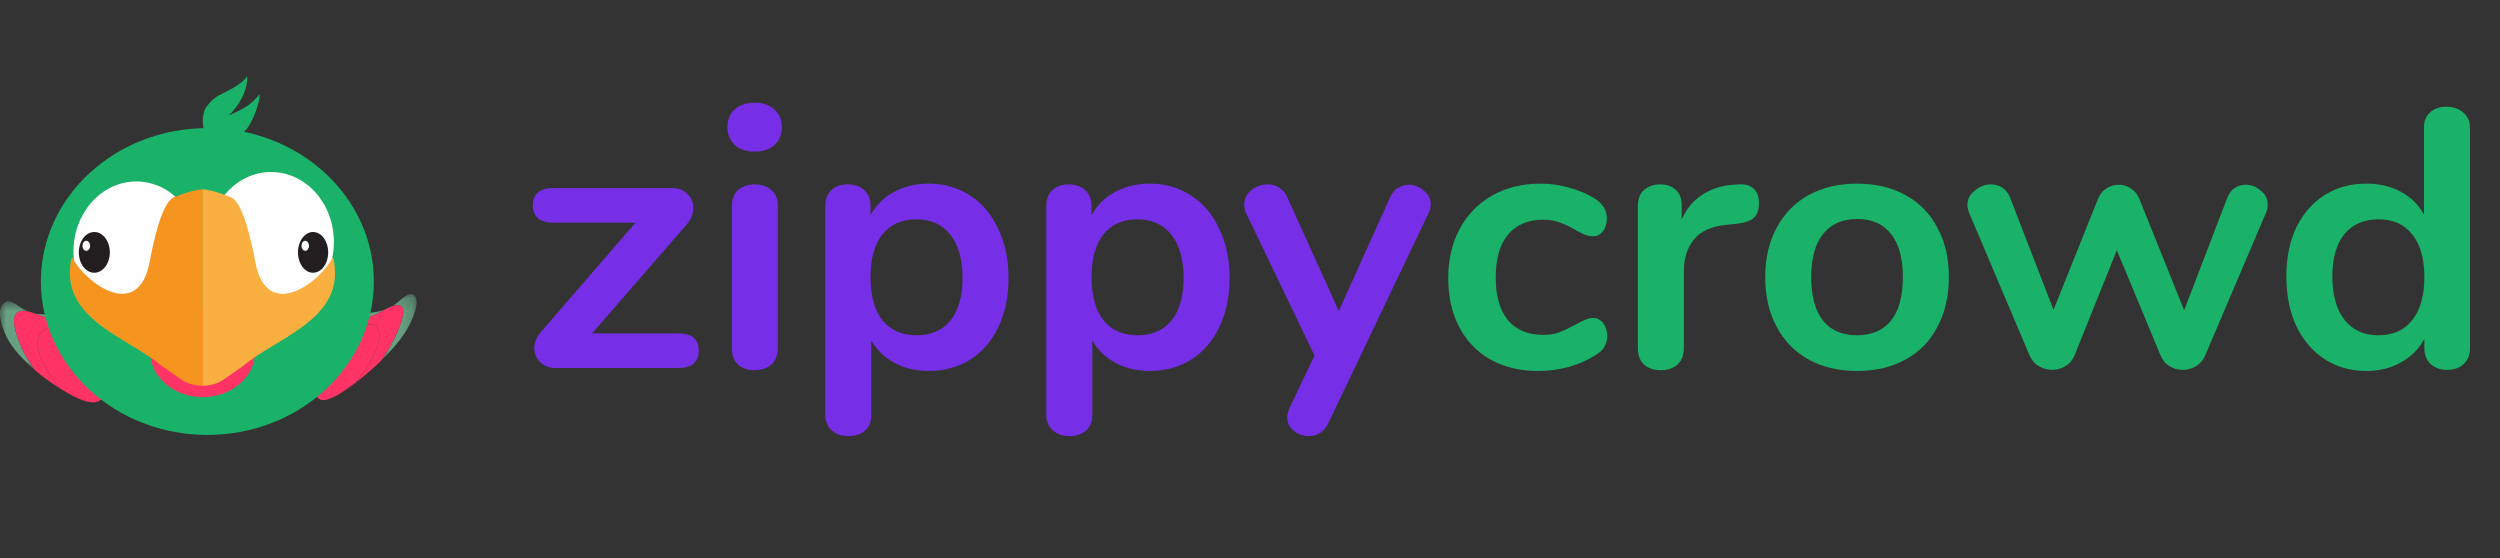 <svg width="197" height="44" viewBox="0 0 197 44" fill="none" xmlns="http://www.w3.org/2000/svg">
<rect x="0" y="0" width="197" height="44" fill="#333333" stroke="none"/>
<mask id="mask0" mask-type="alpha" maskUnits="userSpaceOnUse" x="26" y="23" width="7" height="6">
<path fill-rule="evenodd" clip-rule="evenodd" d="M26.577 23.179H32.828V28.458H26.577V23.179Z" fill="white"/>
</mask>
<g mask="url(#mask0)">
<path fill-rule="evenodd" clip-rule="evenodd" d="M31.486 24.058C32.027 24.212 31.706 25.199 31.394 25.96C31.047 26.804 30.61 27.595 29.995 28.458C30.845 27.611 31.683 26.699 32.214 25.697C32.739 24.709 33.188 23.281 32.407 23.181C32.017 23.132 31.425 23.802 30.989 24.08C30.348 24.488 29.691 24.591 29.143 24.65C28.385 24.73 27.562 24.57 26.577 25.286C27.545 24.984 28.257 25.235 29.207 24.947C29.917 24.731 30.942 23.903 31.486 24.058Z" fill="#67A183"/>
</g>
<path fill-rule="evenodd" clip-rule="evenodd" d="M25.749 26.08C26.476 25.81 27.108 25.802 27.721 25.764C28.343 25.724 29.21 25.404 29.593 25.688C29.969 25.967 29.962 26.61 29.707 27.386C29.398 28.328 28.83 29.176 28.044 30.138C28.439 29.832 28.819 29.524 29.204 29.192C29.462 28.968 29.734 28.713 29.995 28.458C30.61 27.595 31.048 26.804 31.394 25.96C31.707 25.2 32.027 24.212 31.486 24.058C30.942 23.903 29.918 24.731 29.207 24.947C28.257 25.236 27.545 24.984 26.577 25.287C26.456 25.377 26.344 25.473 26.241 25.567C26.062 25.729 25.897 25.899 25.749 26.08Z" fill="#FF3365"/>
<path fill-rule="evenodd" clip-rule="evenodd" d="M24.811 30.23C24.816 30.942 24.864 31.576 25.561 31.52C26.2 31.468 27.24 30.75 28.044 30.137C28.83 29.176 29.398 28.328 29.707 27.386C29.962 26.609 29.969 25.967 29.593 25.688C29.21 25.404 28.343 25.724 27.721 25.764C27.108 25.802 26.476 25.81 25.749 26.08C24.514 27.631 24.802 29.155 24.811 30.23Z" fill="#FF3365"/>
<mask id="mask1" mask-type="alpha" maskUnits="userSpaceOnUse" x="0" y="23" width="7" height="7">
<path fill-rule="evenodd" clip-rule="evenodd" d="M0 23.74H6.891V29.168H0V23.74Z" fill="white"/>
</mask>
<g mask="url(#mask1)">
<path fill-rule="evenodd" clip-rule="evenodd" d="M1.483 24.555C0.863 24.84 1.127 25.869 1.412 26.665C1.724 27.535 2.142 28.327 2.754 29.168C1.876 28.392 1.023 27.546 0.513 26.54C-0.002 25.521 -0.327 24.068 0.524 23.762C0.937 23.613 1.589 24.26 2.041 24.478C2.738 24.816 3.463 24.789 4.066 24.749C4.872 24.695 5.877 24.321 6.891 24.964C5.824 24.785 4.99 25.223 3.966 25.095C3.202 24.999 2.099 24.272 1.483 24.555Z" fill="#67A183"/>
</g>
<path fill-rule="evenodd" clip-rule="evenodd" d="M7.744 25.691C6.949 25.57 6.261 25.639 5.56 25.717C4.863 25.795 3.994 25.634 3.463 25.999C2.253 26.831 3.468 29.166 4.783 30.648C4.37 30.386 3.973 30.118 3.574 29.825C3.305 29.628 3.023 29.398 2.754 29.168C2.142 28.327 1.724 27.535 1.412 26.664C1.127 25.869 0.863 24.839 1.483 24.555C2.098 24.272 3.202 24.999 3.966 25.095C4.989 25.223 5.823 24.785 6.891 24.963C7.018 25.042 7.134 25.127 7.241 25.212C7.426 25.359 7.596 25.517 7.744 25.691Z" fill="#FF3365"/>
<path fill-rule="evenodd" clip-rule="evenodd" d="M8.394 30.125C8.318 30.912 8.207 31.63 7.428 31.701C6.723 31.765 5.625 31.17 4.783 30.648C3.468 29.166 2.254 26.83 3.463 25.999C3.995 25.634 4.864 25.795 5.56 25.717C6.261 25.64 6.948 25.57 7.744 25.691C8.991 27.206 8.509 28.929 8.394 30.125Z" fill="#FF3365"/>
<path fill-rule="evenodd" clip-rule="evenodd" d="M29.459 22.183C29.459 28.859 23.585 34.272 16.34 34.272C9.094 34.272 3.22 28.859 3.22 22.183C3.22 15.506 9.094 10.094 16.34 10.094C23.585 10.094 29.459 15.506 29.459 22.183Z" fill="#1AB169"/>
<path fill-rule="evenodd" clip-rule="evenodd" d="M19.459 6C19.535 6.451 19.382 7.591 18.288 8.83C17.806 9.376 17.85 9.265 17.666 9.54C17.481 9.816 17.253 10.063 16.975 10.275C16.692 10.485 16.597 10.608 16.148 10.706C16.071 10.254 16.012 10.168 15.98 9.607C15.961 9.257 16.039 8.768 16.224 8.494C16.411 8.219 16.617 7.928 17.064 7.623C17.347 7.414 19.056 6.762 19.459 6Z" fill="#1AB169"/>
<path fill-rule="evenodd" clip-rule="evenodd" d="M5.79 19.816C5.79 22.862 8.003 25.332 10.738 25.332C13.47 25.332 15.684 22.862 15.684 19.816C15.684 16.768 13.47 14.3 10.738 14.3C8.003 14.3 5.79 16.768 5.79 19.816Z" fill="#FEFEFE"/>
<path fill-rule="evenodd" clip-rule="evenodd" d="M8.655 19.887C8.655 20.773 8.106 21.493 7.432 21.493C6.757 21.493 6.21 20.773 6.21 19.887C6.21 19 6.757 18.282 7.432 18.282C8.106 18.282 8.655 19 8.655 19.887Z" fill="#221E1F"/>
<path fill-rule="evenodd" clip-rule="evenodd" d="M7.101 19.368C7.101 19.586 6.965 19.764 6.799 19.764C6.633 19.764 6.498 19.586 6.498 19.368C6.498 19.149 6.633 18.972 6.799 18.972C6.965 18.972 7.101 19.149 7.101 19.368Z" fill="#FEFEFE"/>
<path fill-rule="evenodd" clip-rule="evenodd" d="M20.45 7.431C20.527 7.881 19.967 9.586 19.372 10.24C19.136 10.499 17.987 11.703 16.809 11.93C16.732 11.478 16.638 10.745 16.727 10.403C16.82 10.067 17.075 9.522 17.981 9.12C19.295 8.538 19.851 8.193 20.45 7.431Z" fill="#1AB169"/>
<path fill-rule="evenodd" clip-rule="evenodd" d="M16.416 19.069C16.416 22.116 18.63 24.586 21.364 24.586C24.096 24.586 26.31 22.116 26.31 19.069C26.31 16.022 24.096 13.554 21.364 13.554C18.63 13.554 16.416 16.022 16.416 19.069Z" fill="#FEFEFE"/>
<path fill-rule="evenodd" clip-rule="evenodd" d="M25.861 19.887C25.861 20.773 25.327 21.493 24.671 21.493C24.013 21.493 23.481 20.773 23.481 19.887C23.481 19 24.013 18.282 24.671 18.282C25.327 18.282 25.861 19 25.861 19.887Z" fill="#221E1F"/>
<path fill-rule="evenodd" clip-rule="evenodd" d="M24.348 19.368C24.348 19.586 24.216 19.764 24.054 19.764C23.892 19.764 23.761 19.586 23.761 19.368C23.761 19.149 23.892 18.972 24.054 18.972C24.216 18.972 24.348 19.149 24.348 19.368Z" fill="#FEFEFE"/>
<path fill-rule="evenodd" clip-rule="evenodd" d="M20.092 27.742C20.092 29.703 18.245 31.294 15.967 31.294C13.688 31.294 11.841 29.703 11.841 27.742C11.841 25.78 13.688 24.189 15.967 24.189C18.245 24.189 20.092 25.78 20.092 27.742Z" fill="#FF3365"/>
<path fill-rule="evenodd" clip-rule="evenodd" d="M17.613 29.911C17.613 29.911 17.776 29.798 18.045 29.608C18.317 29.419 18.697 29.155 19.136 28.852C21.748 26.655 26.795 25.253 26.375 21.048C26.375 20.907 26.296 20.097 26.175 20.349C25.333 22.098 20.998 25.575 20.092 20.531C19.826 19.05 19.143 15.994 18.248 15.567C17.794 15.383 17.356 15.222 16.962 15.108C16.568 14.993 16.218 14.925 15.942 14.925V30.395C16.547 30.395 17.154 30.234 17.613 29.911Z" fill="#FAAF41"/>
<path fill-rule="evenodd" clip-rule="evenodd" d="M14.294 29.911C14.294 29.911 14.132 29.798 13.862 29.608C13.59 29.419 13.21 29.155 12.771 28.852C10.159 26.655 5.113 25.253 5.533 21.048C5.533 20.907 5.611 20.097 5.733 20.349C6.574 22.098 10.909 25.575 11.815 20.531C12.081 19.05 12.764 15.994 13.659 15.567C14.113 15.383 14.551 15.222 14.945 15.108C15.339 14.993 15.689 14.925 15.965 14.925V30.395C15.361 30.395 14.753 30.234 14.294 29.911Z" fill="#F69420"/>
<path d="M53.441 26.274C54.524 26.274 55.065 26.728 55.065 27.637C55.065 28.062 54.93 28.401 54.659 28.652C54.388 28.884 53.982 29 53.441 29H43.755C43.272 29 42.875 28.845 42.566 28.536C42.257 28.227 42.102 27.859 42.102 27.434C42.102 26.989 42.276 26.564 42.624 26.158L50.077 17.545H43.61C43.069 17.545 42.663 17.429 42.392 17.197C42.121 16.965 41.986 16.627 41.986 16.182C41.986 15.737 42.121 15.399 42.392 15.167C42.663 14.935 43.069 14.819 43.61 14.819H52.977C53.48 14.819 53.876 14.974 54.166 15.283C54.475 15.573 54.63 15.94 54.63 16.385C54.63 16.849 54.466 17.274 54.137 17.661L46.655 26.274H53.441ZM59.466 29.174C58.944 29.174 58.509 29.029 58.161 28.739C57.833 28.43 57.668 27.995 57.668 27.434V16.24C57.668 15.679 57.833 15.254 58.161 14.964C58.509 14.674 58.944 14.529 59.466 14.529C59.988 14.529 60.423 14.674 60.771 14.964C61.119 15.254 61.293 15.679 61.293 16.24V27.434C61.293 27.995 61.119 28.43 60.771 28.739C60.423 29.029 59.988 29.174 59.466 29.174ZM59.466 11.948C58.809 11.948 58.287 11.774 57.9 11.426C57.514 11.059 57.32 10.585 57.32 10.005C57.32 9.425 57.514 8.961 57.9 8.613C58.287 8.265 58.809 8.091 59.466 8.091C60.104 8.091 60.617 8.265 61.003 8.613C61.409 8.961 61.612 9.425 61.612 10.005C61.612 10.585 61.419 11.059 61.032 11.426C60.645 11.774 60.123 11.948 59.466 11.948ZM73.18 14.471C74.398 14.471 75.481 14.78 76.428 15.399C77.395 16.018 78.139 16.897 78.662 18.038C79.203 19.159 79.474 20.455 79.474 21.924C79.474 23.393 79.203 24.679 78.662 25.781C78.139 26.883 77.405 27.734 76.457 28.333C75.51 28.932 74.418 29.232 73.18 29.232C72.175 29.232 71.276 29.019 70.484 28.594C69.691 28.169 69.082 27.579 68.656 26.825V32.741C68.656 33.244 68.492 33.64 68.163 33.93C67.835 34.22 67.4 34.365 66.859 34.365C66.317 34.365 65.873 34.21 65.525 33.901C65.196 33.592 65.031 33.186 65.031 32.683V16.24C65.031 15.718 65.186 15.302 65.496 14.993C65.824 14.684 66.259 14.529 66.8 14.529C67.342 14.529 67.777 14.684 68.106 14.993C68.434 15.302 68.599 15.718 68.599 16.24V16.965C69.024 16.172 69.633 15.563 70.425 15.138C71.237 14.693 72.156 14.471 73.18 14.471ZM72.224 26.419C73.364 26.419 74.254 26.032 74.891 25.259C75.529 24.466 75.849 23.355 75.849 21.924C75.849 20.455 75.529 19.314 74.891 18.502C74.254 17.69 73.364 17.284 72.224 17.284C71.064 17.284 70.165 17.68 69.526 18.473C68.908 19.266 68.599 20.397 68.599 21.866C68.599 23.316 68.908 24.437 69.526 25.23C70.165 26.023 71.064 26.419 72.224 26.419ZM90.597 14.471C91.816 14.471 92.898 14.78 93.846 15.399C94.812 16.018 95.556 16.897 96.079 18.038C96.62 19.159 96.891 20.455 96.891 21.924C96.891 23.393 96.62 24.679 96.079 25.781C95.556 26.883 94.822 27.734 93.874 28.333C92.927 28.932 91.835 29.232 90.597 29.232C89.592 29.232 88.693 29.019 87.9 28.594C87.108 28.169 86.499 27.579 86.073 26.825V32.741C86.073 33.244 85.909 33.64 85.581 33.93C85.252 34.22 84.817 34.365 84.275 34.365C83.734 34.365 83.29 34.21 82.942 33.901C82.613 33.592 82.448 33.186 82.448 32.683V16.24C82.448 15.718 82.603 15.302 82.912 14.993C83.241 14.684 83.676 14.529 84.218 14.529C84.759 14.529 85.194 14.684 85.522 14.993C85.851 15.302 86.016 15.718 86.016 16.24V16.965C86.441 16.172 87.05 15.563 87.843 15.138C88.654 14.693 89.573 14.471 90.597 14.471ZM89.641 26.419C90.781 26.419 91.671 26.032 92.308 25.259C92.947 24.466 93.266 23.355 93.266 21.924C93.266 20.455 92.947 19.314 92.308 18.502C91.671 17.69 90.781 17.284 89.641 17.284C88.481 17.284 87.582 17.68 86.944 18.473C86.325 19.266 86.016 20.397 86.016 21.866C86.016 23.316 86.325 24.437 86.944 25.23C87.582 26.023 88.481 26.419 89.641 26.419ZM109.528 15.573C109.683 15.225 109.886 14.974 110.137 14.819C110.408 14.645 110.698 14.558 111.007 14.558C111.452 14.558 111.848 14.713 112.196 15.022C112.563 15.312 112.747 15.679 112.747 16.124C112.747 16.337 112.689 16.559 112.573 16.791L104.656 33.379C104.327 34.036 103.815 34.365 103.119 34.365C102.674 34.365 102.278 34.22 101.93 33.93C101.601 33.659 101.437 33.311 101.437 32.886C101.437 32.673 101.495 32.432 101.611 32.161L103.583 28.014L98.189 16.791C98.092 16.598 98.044 16.375 98.044 16.124C98.044 15.679 98.228 15.302 98.595 14.993C98.982 14.684 99.417 14.529 99.9 14.529C100.229 14.529 100.528 14.616 100.799 14.79C101.07 14.945 101.282 15.196 101.437 15.544L105.497 24.505L109.528 15.573Z" fill="#762FE6"/>
<path d="M121.197 29.232C119.785 29.232 118.538 28.932 117.456 28.333C116.392 27.734 115.571 26.883 114.991 25.781C114.411 24.679 114.121 23.393 114.121 21.924C114.121 20.455 114.42 19.159 115.02 18.038C115.638 16.897 116.499 16.018 117.601 15.399C118.703 14.78 119.969 14.471 121.4 14.471C122.154 14.471 122.908 14.577 123.662 14.79C124.435 15.003 125.112 15.293 125.692 15.66C126.31 16.066 126.62 16.578 126.62 17.197C126.62 17.622 126.513 17.97 126.301 18.241C126.107 18.492 125.846 18.618 125.518 18.618C125.305 18.618 125.083 18.57 124.851 18.473C124.619 18.376 124.387 18.26 124.155 18.125C123.729 17.874 123.323 17.68 122.937 17.545C122.55 17.39 122.105 17.313 121.603 17.313C120.404 17.313 119.476 17.709 118.819 18.502C118.181 19.275 117.862 20.397 117.862 21.866C117.862 23.316 118.181 24.437 118.819 25.23C119.476 26.003 120.404 26.39 121.603 26.39C122.086 26.39 122.511 26.322 122.879 26.187C123.265 26.032 123.691 25.829 124.155 25.578C124.445 25.404 124.696 25.278 124.909 25.201C125.121 25.104 125.334 25.056 125.547 25.056C125.856 25.056 126.117 25.191 126.33 25.462C126.542 25.733 126.649 26.071 126.649 26.477C126.649 26.806 126.571 27.096 126.417 27.347C126.281 27.579 126.049 27.792 125.721 27.985C125.121 28.372 124.425 28.681 123.633 28.913C122.84 29.126 122.028 29.232 121.197 29.232ZM136.981 14.529C137.483 14.49 137.88 14.597 138.17 14.848C138.46 15.099 138.605 15.476 138.605 15.979C138.605 16.501 138.479 16.888 138.228 17.139C137.976 17.39 137.522 17.555 136.865 17.632L135.995 17.719C134.854 17.835 134.013 18.222 133.472 18.879C132.95 19.536 132.689 20.358 132.689 21.344V27.434C132.689 27.995 132.515 28.43 132.167 28.739C131.819 29.029 131.384 29.174 130.862 29.174C130.34 29.174 129.905 29.029 129.557 28.739C129.228 28.43 129.064 27.995 129.064 27.434V16.211C129.064 15.67 129.228 15.254 129.557 14.964C129.905 14.674 130.33 14.529 130.833 14.529C131.335 14.529 131.741 14.674 132.051 14.964C132.36 15.235 132.515 15.631 132.515 16.153V17.313C132.882 16.462 133.423 15.805 134.139 15.341C134.873 14.877 135.685 14.616 136.575 14.558L136.981 14.529ZM146.349 29.232C144.899 29.232 143.623 28.932 142.521 28.333C141.438 27.734 140.597 26.873 139.998 25.752C139.399 24.631 139.099 23.326 139.099 21.837C139.099 20.348 139.399 19.053 139.998 17.951C140.597 16.83 141.438 15.969 142.521 15.37C143.623 14.771 144.899 14.471 146.349 14.471C147.799 14.471 149.065 14.771 150.148 15.37C151.25 15.969 152.091 16.83 152.671 17.951C153.27 19.053 153.57 20.348 153.57 21.837C153.57 23.326 153.27 24.631 152.671 25.752C152.091 26.873 151.25 27.734 150.148 28.333C149.065 28.932 147.799 29.232 146.349 29.232ZM146.32 26.419C147.499 26.419 148.398 26.032 149.017 25.259C149.636 24.486 149.945 23.345 149.945 21.837C149.945 20.348 149.636 19.217 149.017 18.444C148.398 17.651 147.509 17.255 146.349 17.255C145.189 17.255 144.29 17.651 143.652 18.444C143.033 19.217 142.724 20.348 142.724 21.837C142.724 23.345 143.033 24.486 143.652 25.259C144.271 26.032 145.16 26.419 146.32 26.419ZM175.505 15.602C175.641 15.254 175.834 14.993 176.085 14.819C176.356 14.645 176.646 14.558 176.955 14.558C177.4 14.558 177.796 14.713 178.144 15.022C178.512 15.312 178.695 15.679 178.695 16.124C178.695 16.375 178.647 16.598 178.55 16.791L173.765 28.014C173.611 28.381 173.369 28.662 173.04 28.855C172.731 29.048 172.383 29.145 171.996 29.145C171.629 29.145 171.281 29.048 170.952 28.855C170.643 28.662 170.411 28.381 170.256 28.014L166.805 19.72L163.47 28.014C163.316 28.381 163.074 28.662 162.745 28.855C162.436 29.048 162.088 29.145 161.701 29.145C161.334 29.145 160.986 29.048 160.657 28.855C160.329 28.662 160.087 28.381 159.932 28.014L155.176 16.791C155.08 16.54 155.031 16.327 155.031 16.153C155.031 15.708 155.225 15.331 155.611 15.022C155.998 14.693 156.423 14.529 156.887 14.529C157.216 14.529 157.516 14.616 157.786 14.79C158.057 14.964 158.26 15.225 158.395 15.573L161.817 24.418L165.326 15.66C165.481 15.293 165.703 15.022 165.993 14.848C166.283 14.655 166.602 14.558 166.95 14.558C167.298 14.558 167.617 14.655 167.907 14.848C168.197 15.022 168.42 15.293 168.574 15.66L172.112 24.447L175.505 15.602ZM192.779 8.41C193.32 8.41 193.765 8.565 194.113 8.874C194.461 9.183 194.635 9.589 194.635 10.092V27.434C194.635 27.956 194.47 28.372 194.142 28.681C193.813 28.99 193.378 29.145 192.837 29.145C192.295 29.145 191.86 28.99 191.532 28.681C191.203 28.372 191.039 27.956 191.039 27.434V26.709C190.613 27.502 189.995 28.12 189.183 28.565C188.39 29.01 187.481 29.232 186.457 29.232C185.239 29.232 184.146 28.923 183.18 28.304C182.232 27.685 181.488 26.815 180.947 25.694C180.425 24.553 180.164 23.248 180.164 21.779C180.164 20.31 180.425 19.024 180.947 17.922C181.488 16.82 182.232 15.969 183.18 15.37C184.127 14.771 185.219 14.471 186.457 14.471C187.481 14.471 188.39 14.684 189.183 15.109C189.975 15.534 190.584 16.134 191.01 16.907V10.034C191.01 9.551 191.164 9.164 191.474 8.874C191.802 8.565 192.237 8.41 192.779 8.41ZM187.414 26.419C188.574 26.419 189.463 26.023 190.082 25.23C190.72 24.437 191.039 23.306 191.039 21.837C191.039 20.368 190.72 19.246 190.082 18.473C189.463 17.68 188.583 17.284 187.443 17.284C186.283 17.284 185.384 17.671 184.746 18.444C184.108 19.217 183.789 20.329 183.789 21.779C183.789 23.248 184.108 24.389 184.746 25.201C185.384 26.013 186.273 26.419 187.414 26.419Z" fill="#1AB169"/>
</svg>

